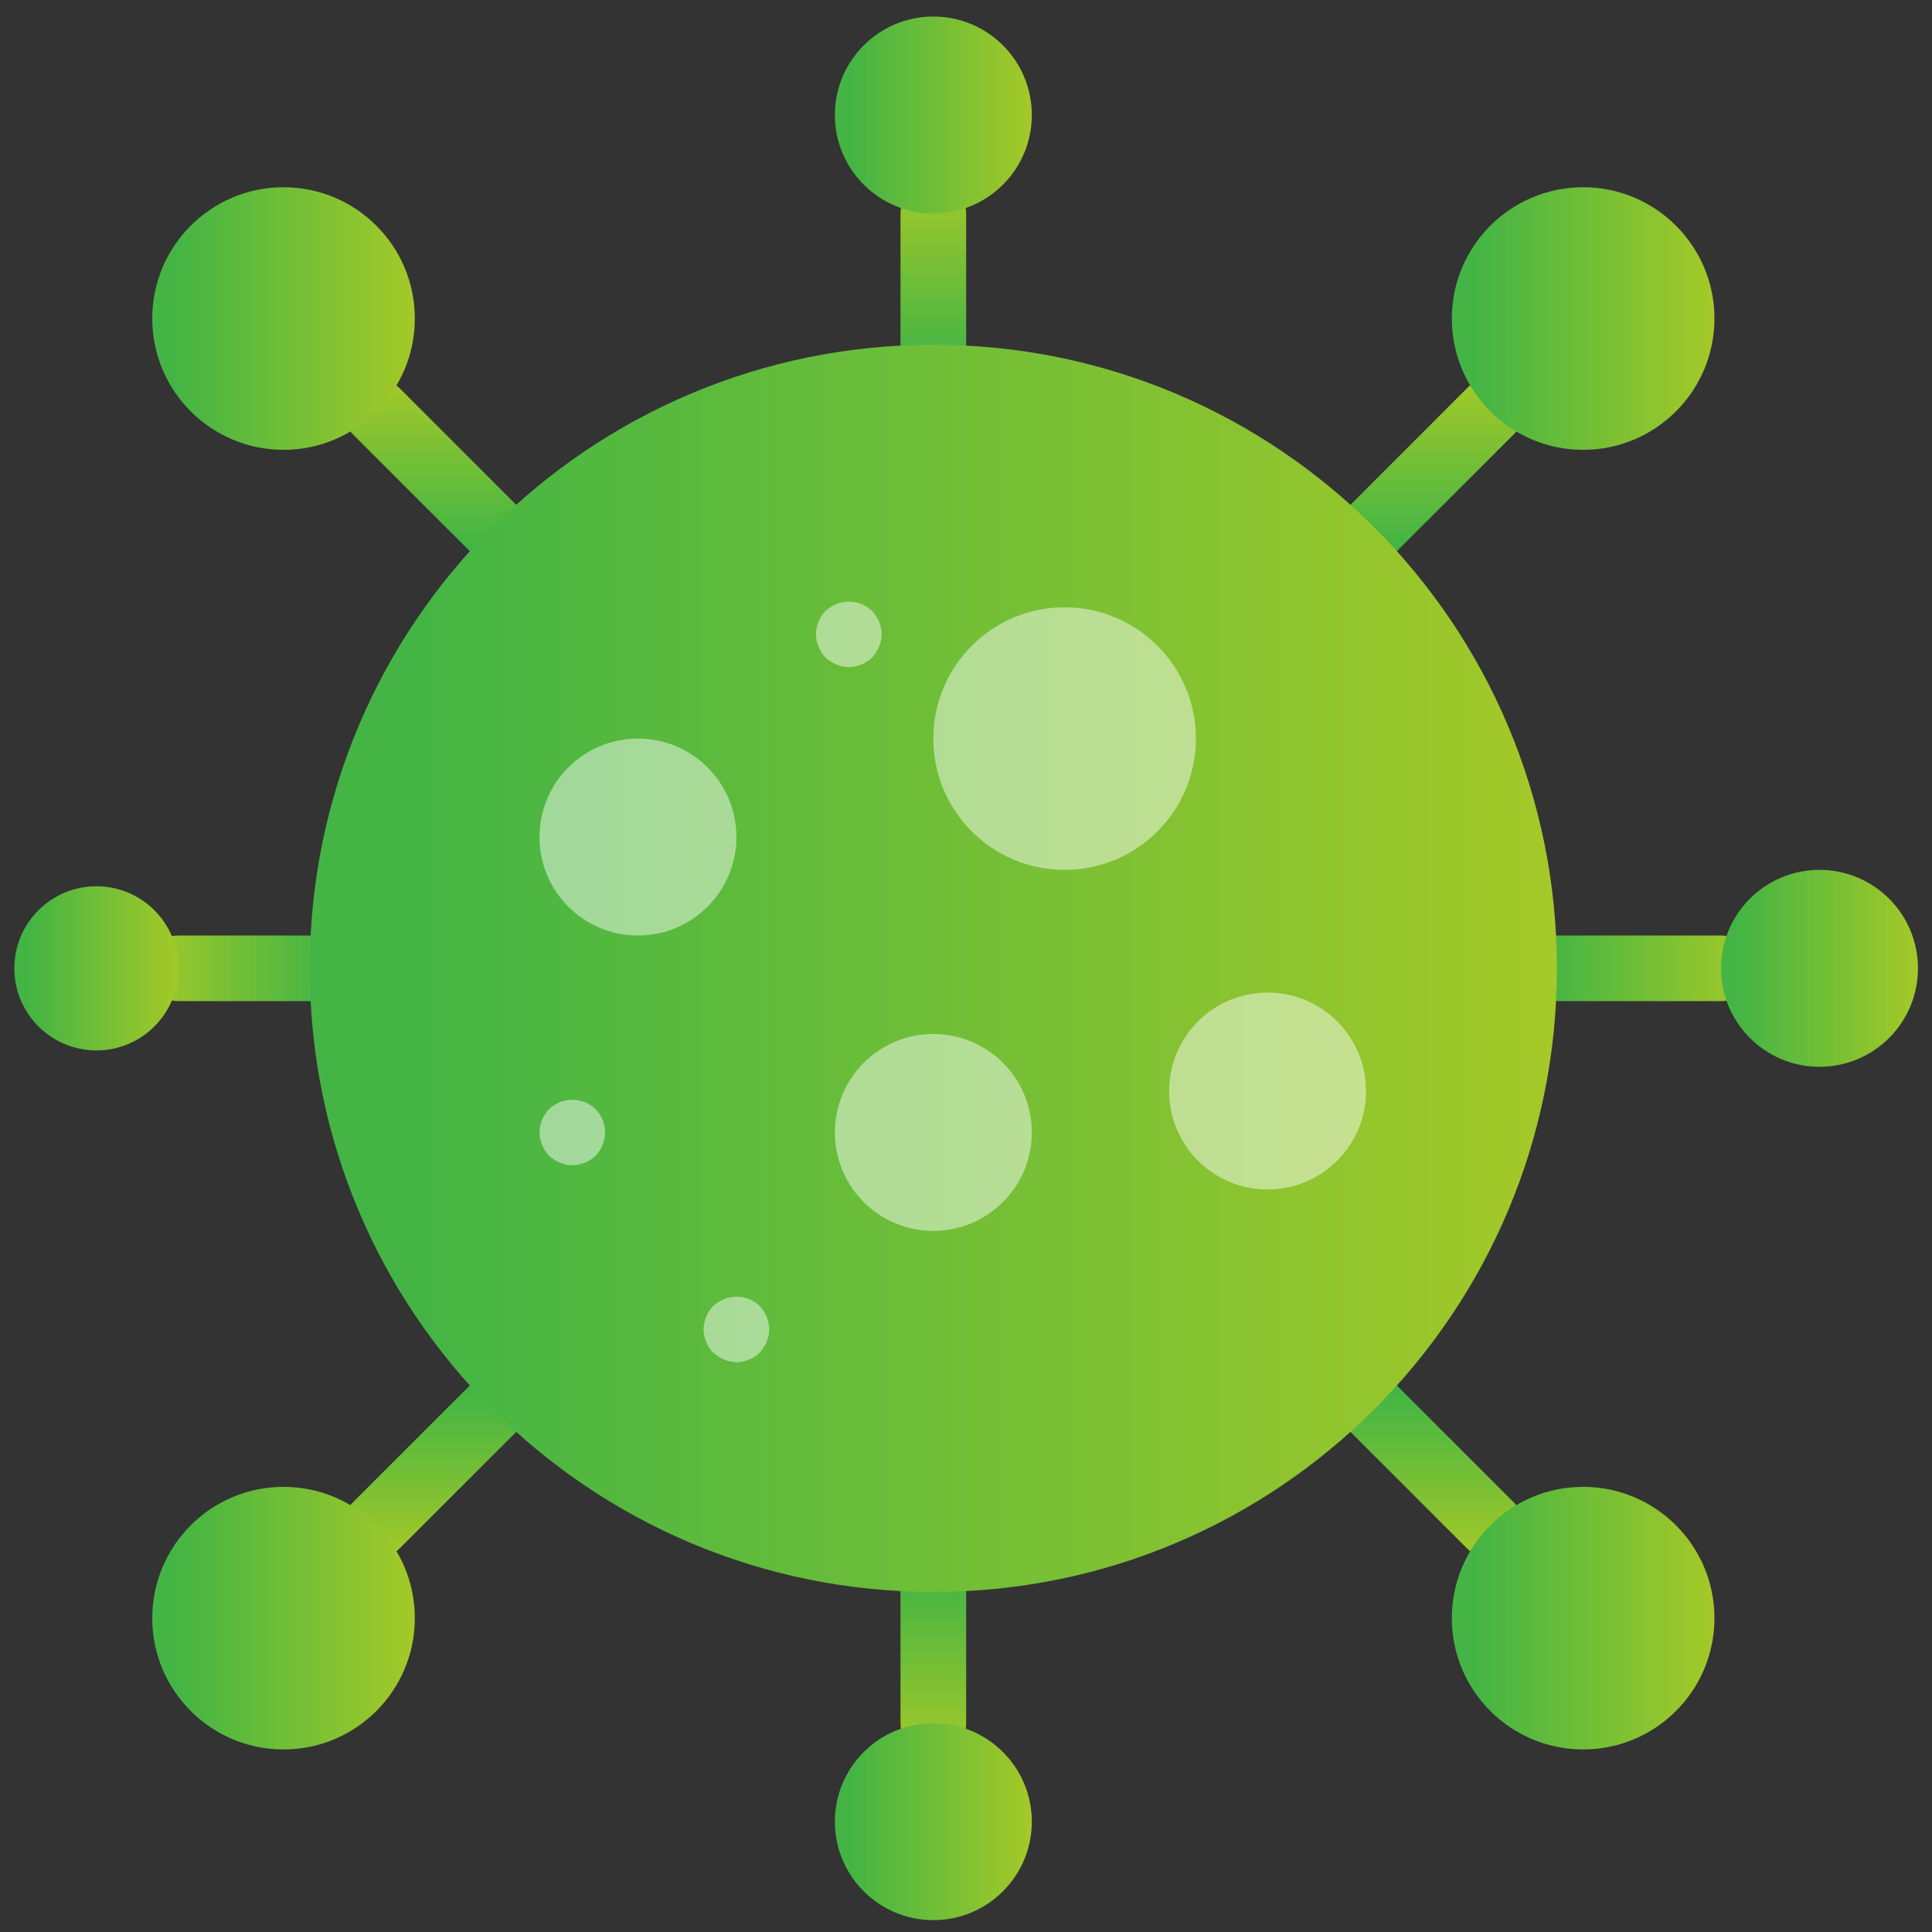 <svg width="94" height="94" viewBox="0 0 94 94" fill="none" xmlns="http://www.w3.org/2000/svg">
<rect x="0" y="0" width="94" height="94" fill="#333333" stroke="none"/>
<path d="M43.813 10.386V16.774C43.813 17.655 44.528 18.37 45.411 18.37C46.292 18.37 47.008 17.655 47.008 16.774V10.386C47.008 9.504 46.292 8.788 45.411 8.788C44.528 8.788 43.813 9.504 43.813 10.386Z" fill="url(#paint0_linear)"/>
<path d="M17.201 18.904C16.585 19.519 16.577 20.515 17.181 21.143L22.828 26.788C23.128 27.088 23.535 27.256 23.957 27.258C24.604 27.256 25.186 26.868 25.432 26.27C25.679 25.674 25.543 24.987 25.087 24.531L19.44 18.884C19.131 18.586 18.731 18.436 18.331 18.436C17.921 18.436 17.514 18.592 17.201 18.904Z" fill="url(#paint1_linear)"/>
<path d="M8.683 45.516C7.801 45.516 7.087 46.231 7.087 47.114C7.087 47.996 7.801 48.71 8.683 48.71H15.071C15.953 48.71 16.668 47.996 16.668 47.114C16.668 46.231 15.953 45.516 15.071 45.516H8.683Z" fill="url(#paint2_linear)"/>
<path d="M22.828 67.439L17.181 73.084C16.724 73.542 16.588 74.23 16.836 74.824C17.083 75.422 17.664 75.811 18.311 75.811C18.735 75.811 19.14 75.643 19.44 75.343L25.087 69.696C25.691 69.07 25.683 68.074 25.067 67.458C24.755 67.147 24.345 66.99 23.936 66.99C23.537 66.99 23.137 67.139 22.828 67.439" fill="url(#paint3_linear)"/>
<path d="M43.813 77.454V83.843C43.813 84.723 44.528 85.439 45.411 85.439C46.292 85.439 47.008 84.723 47.008 83.843V77.454C47.008 76.572 46.292 75.858 45.411 75.858C44.528 75.858 43.813 76.572 43.813 77.454Z" fill="url(#paint4_linear)"/>
<path d="M65.754 67.458C65.138 68.074 65.13 69.07 65.736 69.696L71.382 75.343C71.681 75.643 72.088 75.811 72.51 75.811C73.157 75.811 73.739 75.422 73.987 74.824C74.232 74.23 74.096 73.542 73.64 73.084L67.993 67.439C67.684 67.139 67.284 66.99 66.884 66.99C66.476 66.99 66.067 67.147 65.754 67.458" fill="url(#paint5_linear)"/>
<path d="M75.751 45.516C74.869 45.516 74.155 46.231 74.155 47.114C74.155 47.996 74.869 48.71 75.751 48.71H83.735C84.617 48.71 85.332 47.996 85.332 47.114C85.332 46.231 84.617 45.516 83.735 45.516H75.751Z" fill="url(#paint6_linear)"/>
<path d="M71.382 18.884L65.736 24.531C65.28 24.987 65.142 25.674 65.389 26.27C65.636 26.868 66.219 27.256 66.864 27.258C67.288 27.256 67.693 27.088 67.993 26.788L73.64 21.143C74.055 20.742 74.221 20.148 74.075 19.59C73.929 19.031 73.493 18.595 72.934 18.448C72.801 18.414 72.666 18.398 72.532 18.398C72.104 18.398 71.686 18.568 71.382 18.884" fill="url(#paint7_linear)"/>
<path d="M15.071 47.114C15.071 63.871 28.654 77.454 45.411 77.454C62.167 77.454 75.751 63.871 75.751 47.114C75.751 30.356 62.167 16.774 45.411 16.774C28.654 16.774 15.071 30.356 15.071 47.114Z" fill="url(#paint8_linear)"/>
<path opacity="0.47" d="M58.186 35.936C58.186 39.464 55.326 42.322 51.798 42.322C48.27 42.322 45.41 39.464 45.41 35.936C45.41 32.408 48.27 29.549 51.798 29.549C55.326 29.549 58.186 32.408 58.186 35.936Z" fill="white"/>
<path opacity="0.47" d="M35.83 40.726C35.83 43.372 33.686 45.517 31.039 45.517C28.394 45.517 26.248 43.372 26.248 40.726C26.248 38.081 28.394 35.936 31.039 35.936C33.686 35.936 35.83 38.081 35.83 40.726Z" fill="white"/>
<path opacity="0.47" d="M50.202 55.097C50.202 57.744 48.056 59.889 45.411 59.889C42.766 59.889 40.62 57.744 40.62 55.097C40.62 52.453 42.766 50.307 45.411 50.307C48.056 50.307 50.202 52.453 50.202 55.097Z" fill="white"/>
<path opacity="0.47" d="M66.463 53.083C66.463 55.728 64.318 57.874 61.672 57.874C59.027 57.874 56.882 55.728 56.882 53.083C56.882 50.438 59.027 48.292 61.672 48.292C64.318 48.292 66.463 50.438 66.463 53.083Z" fill="white"/>
<path opacity="0.47" d="M27.845 56.695C27.636 56.692 27.431 56.65 27.239 56.567C27.045 56.487 26.867 56.372 26.711 56.231C26.568 56.079 26.453 55.9 26.376 55.704C26.295 55.512 26.251 55.307 26.249 55.098C26.255 54.675 26.42 54.271 26.711 53.964C26.867 53.823 27.045 53.71 27.239 53.628C27.835 53.388 28.515 53.519 28.979 53.964C29.271 54.271 29.436 54.675 29.443 55.098C29.44 55.307 29.397 55.512 29.315 55.704C29.237 55.9 29.123 56.079 28.979 56.231C28.673 56.523 28.268 56.688 27.845 56.695Z" fill="white"/>
<path opacity="0.47" d="M35.83 66.276C35.622 66.273 35.415 66.23 35.223 66.148C35.028 66.068 34.851 65.954 34.695 65.813C34.552 65.66 34.438 65.481 34.36 65.286C34.279 65.094 34.235 64.888 34.232 64.68C34.239 64.256 34.404 63.852 34.695 63.545C34.851 63.405 35.028 63.292 35.223 63.209C35.819 62.969 36.5 63.1 36.963 63.545C37.255 63.852 37.42 64.256 37.427 64.68C37.424 64.888 37.38 65.094 37.299 65.286C37.222 65.481 37.107 65.66 36.963 65.813C36.658 66.105 36.252 66.27 35.83 66.276Z" fill="white"/>
<path opacity="0.47" d="M41.298 32.457C41.089 32.455 40.884 32.411 40.69 32.33C40.497 32.249 40.32 32.135 40.164 31.994C40.02 31.842 39.906 31.662 39.829 31.467C39.746 31.275 39.704 31.069 39.701 30.861C39.708 30.437 39.873 30.033 40.164 29.726C40.32 29.586 40.497 29.473 40.69 29.391C41.286 29.151 41.969 29.282 42.432 29.726C42.724 30.033 42.889 30.437 42.896 30.861C42.892 31.069 42.849 31.275 42.768 31.467C42.69 31.662 42.576 31.842 42.432 31.994C42.126 32.286 41.721 32.451 41.298 32.457Z" fill="white"/>
<path d="M40.62 5.596C40.62 8.242 42.766 10.386 45.411 10.386C48.056 10.386 50.202 8.242 50.202 5.596C50.202 2.95 48.056 0.804 45.411 0.804C42.766 0.804 40.62 2.95 40.62 5.596Z" fill="url(#paint9_linear)"/>
<path d="M7.408 15.496C7.408 19.024 10.268 21.886 13.795 21.886C17.323 21.886 20.183 19.024 20.183 15.496C20.183 11.97 17.323 9.11 13.795 9.11C10.268 9.11 7.408 11.97 7.408 15.496Z" fill="url(#paint10_linear)"/>
<path d="M0.699 47.114C0.699 49.319 2.487 51.107 4.691 51.107C6.896 51.107 8.683 49.319 8.683 47.114C8.683 44.908 6.896 43.12 4.691 43.12C2.487 43.12 0.699 44.908 0.699 47.114Z" fill="url(#paint11_linear)"/>
<path d="M7.408 78.731C7.408 82.258 10.268 85.118 13.795 85.118C17.323 85.118 20.183 82.258 20.183 78.731C20.183 75.203 17.323 72.342 13.795 72.342C10.268 72.342 7.408 75.203 7.408 78.731" fill="url(#paint12_linear)"/>
<path d="M40.62 88.631C40.62 91.278 42.766 93.423 45.411 93.423C48.056 93.423 50.202 91.278 50.202 88.631C50.202 85.987 48.056 83.843 45.411 83.843C42.766 83.843 40.62 85.987 40.62 88.631Z" fill="url(#paint13_linear)"/>
<path d="M70.639 78.731C70.639 82.258 73.5 85.118 77.027 85.118C80.553 85.118 83.415 82.258 83.415 78.731C83.415 75.203 80.553 72.342 77.027 72.342C73.5 72.342 70.639 75.203 70.639 78.731" fill="url(#paint14_linear)"/>
<path d="M83.735 47.114C83.735 49.759 85.879 51.904 88.525 51.904C91.172 51.904 93.317 49.759 93.317 47.114C93.317 44.468 91.172 42.323 88.525 42.323C85.879 42.323 83.735 44.468 83.735 47.114Z" fill="url(#paint15_linear)"/>
<path d="M70.639 15.496C70.639 19.024 73.5 21.886 77.027 21.886C80.553 21.886 83.415 19.024 83.415 15.496C83.415 11.97 80.553 9.11 77.027 9.11C73.5 9.11 70.639 11.97 70.639 15.496Z" fill="url(#paint16_linear)"/>
<defs>
<linearGradient id="paint0_linear" x1="45.411" y1="18.37" x2="45.411" y2="8.789" gradientUnits="userSpaceOnUse">
<stop stop-color="#44B544"/>
<stop offset="0.002" stop-color="#44B544"/>
<stop offset="0.093" stop-color="#44B544"/>
<stop offset="0.997" stop-color="#A4C928"/>
<stop offset="1" stop-color="#A4C928"/>
</linearGradient>
<linearGradient id="paint1_linear" x1="21.144" y1="27.257" x2="21.144" y2="18.436" gradientUnits="userSpaceOnUse">
<stop stop-color="#44B544"/>
<stop offset="0.002" stop-color="#44B544"/>
<stop offset="0.093" stop-color="#44B544"/>
<stop offset="0.997" stop-color="#A4C928"/>
<stop offset="1" stop-color="#A4C928"/>
</linearGradient>
<linearGradient id="paint2_linear" x1="7.086" y1="47.114" x2="16.668" y2="47.114" gradientUnits="userSpaceOnUse">
<stop stop-color="#A4C928"/>
<stop offset="0.003" stop-color="#A4C928"/>
<stop offset="0.907" stop-color="#44B544"/>
<stop offset="0.998" stop-color="#44B544"/>
<stop offset="1" stop-color="#44B544"/>
</linearGradient>
<linearGradient id="paint3_linear" x1="21.124" y1="75.811" x2="21.124" y2="66.99" gradientUnits="userSpaceOnUse">
<stop stop-color="#A4C928"/>
<stop offset="0.003" stop-color="#A4C928"/>
<stop offset="0.907" stop-color="#44B544"/>
<stop offset="0.998" stop-color="#44B544"/>
<stop offset="1" stop-color="#44B544"/>
</linearGradient>
<linearGradient id="paint4_linear" x1="45.411" y1="85.439" x2="45.411" y2="75.858" gradientUnits="userSpaceOnUse">
<stop stop-color="#A4C928"/>
<stop offset="0.003" stop-color="#A4C928"/>
<stop offset="0.907" stop-color="#44B544"/>
<stop offset="0.998" stop-color="#44B544"/>
<stop offset="1" stop-color="#44B544"/>
</linearGradient>
<linearGradient id="paint5_linear" x1="69.697" y1="75.811" x2="69.697" y2="66.99" gradientUnits="userSpaceOnUse">
<stop stop-color="#A4C928"/>
<stop offset="0.003" stop-color="#A4C928"/>
<stop offset="0.907" stop-color="#44B544"/>
<stop offset="0.998" stop-color="#44B544"/>
<stop offset="1" stop-color="#44B544"/>
</linearGradient>
<linearGradient id="paint6_linear" x1="74.155" y1="47.114" x2="85.333" y2="47.114" gradientUnits="userSpaceOnUse">
<stop stop-color="#44B544"/>
<stop offset="0.002" stop-color="#44B544"/>
<stop offset="0.093" stop-color="#44B544"/>
<stop offset="0.997" stop-color="#A4C928"/>
<stop offset="1" stop-color="#A4C928"/>
</linearGradient>
<linearGradient id="paint7_linear" x1="69.698" y1="27.257" x2="69.698" y2="18.397" gradientUnits="userSpaceOnUse">
<stop stop-color="#44B544"/>
<stop offset="0.002" stop-color="#44B544"/>
<stop offset="0.093" stop-color="#44B544"/>
<stop offset="0.997" stop-color="#A4C928"/>
<stop offset="1" stop-color="#A4C928"/>
</linearGradient>
<linearGradient id="paint8_linear" x1="15.071" y1="47.114" x2="75.752" y2="47.114" gradientUnits="userSpaceOnUse">
<stop stop-color="#44B544"/>
<stop offset="0.002" stop-color="#44B544"/>
<stop offset="0.093" stop-color="#44B544"/>
<stop offset="0.997" stop-color="#A4C928"/>
<stop offset="1" stop-color="#A4C928"/>
</linearGradient>
<linearGradient id="paint9_linear" x1="40.621" y1="5.595" x2="50.202" y2="5.595" gradientUnits="userSpaceOnUse">
<stop stop-color="#44B544"/>
<stop offset="0.002" stop-color="#44B544"/>
<stop offset="0.093" stop-color="#44B544"/>
<stop offset="0.997" stop-color="#A4C928"/>
<stop offset="1" stop-color="#A4C928"/>
</linearGradient>
<linearGradient id="paint10_linear" x1="7.407" y1="15.498" x2="20.182" y2="15.498" gradientUnits="userSpaceOnUse">
<stop stop-color="#44B544"/>
<stop offset="0.002" stop-color="#44B544"/>
<stop offset="0.093" stop-color="#44B544"/>
<stop offset="0.997" stop-color="#A4C928"/>
<stop offset="1" stop-color="#A4C928"/>
</linearGradient>
<linearGradient id="paint11_linear" x1="0.699" y1="47.114" x2="8.683" y2="47.114" gradientUnits="userSpaceOnUse">
<stop stop-color="#44B544"/>
<stop offset="0.002" stop-color="#44B544"/>
<stop offset="0.093" stop-color="#44B544"/>
<stop offset="0.997" stop-color="#A4C928"/>
<stop offset="1" stop-color="#A4C928"/>
</linearGradient>
<linearGradient id="paint12_linear" x1="7.407" y1="78.73" x2="20.182" y2="78.73" gradientUnits="userSpaceOnUse">
<stop stop-color="#44B544"/>
<stop offset="0.002" stop-color="#44B544"/>
<stop offset="0.093" stop-color="#44B544"/>
<stop offset="0.997" stop-color="#A4C928"/>
<stop offset="1" stop-color="#A4C928"/>
</linearGradient>
<linearGradient id="paint13_linear" x1="40.621" y1="88.632" x2="50.202" y2="88.632" gradientUnits="userSpaceOnUse">
<stop stop-color="#44B544"/>
<stop offset="0.002" stop-color="#44B544"/>
<stop offset="0.093" stop-color="#44B544"/>
<stop offset="0.997" stop-color="#A4C928"/>
<stop offset="1" stop-color="#A4C928"/>
</linearGradient>
<linearGradient id="paint14_linear" x1="70.64" y1="78.73" x2="83.415" y2="78.73" gradientUnits="userSpaceOnUse">
<stop stop-color="#44B544"/>
<stop offset="0.002" stop-color="#44B544"/>
<stop offset="0.093" stop-color="#44B544"/>
<stop offset="0.997" stop-color="#A4C928"/>
<stop offset="1" stop-color="#A4C928"/>
</linearGradient>
<linearGradient id="paint15_linear" x1="83.736" y1="47.114" x2="93.317" y2="47.114" gradientUnits="userSpaceOnUse">
<stop stop-color="#44B544"/>
<stop offset="0.002" stop-color="#44B544"/>
<stop offset="0.093" stop-color="#44B544"/>
<stop offset="0.997" stop-color="#A4C928"/>
<stop offset="1" stop-color="#A4C928"/>
</linearGradient>
<linearGradient id="paint16_linear" x1="70.64" y1="15.498" x2="83.415" y2="15.498" gradientUnits="userSpaceOnUse">
<stop stop-color="#44B544"/>
<stop offset="0.002" stop-color="#44B544"/>
<stop offset="0.093" stop-color="#44B544"/>
<stop offset="0.997" stop-color="#A4C928"/>
<stop offset="1" stop-color="#A4C928"/>
</linearGradient>
</defs>
</svg>
